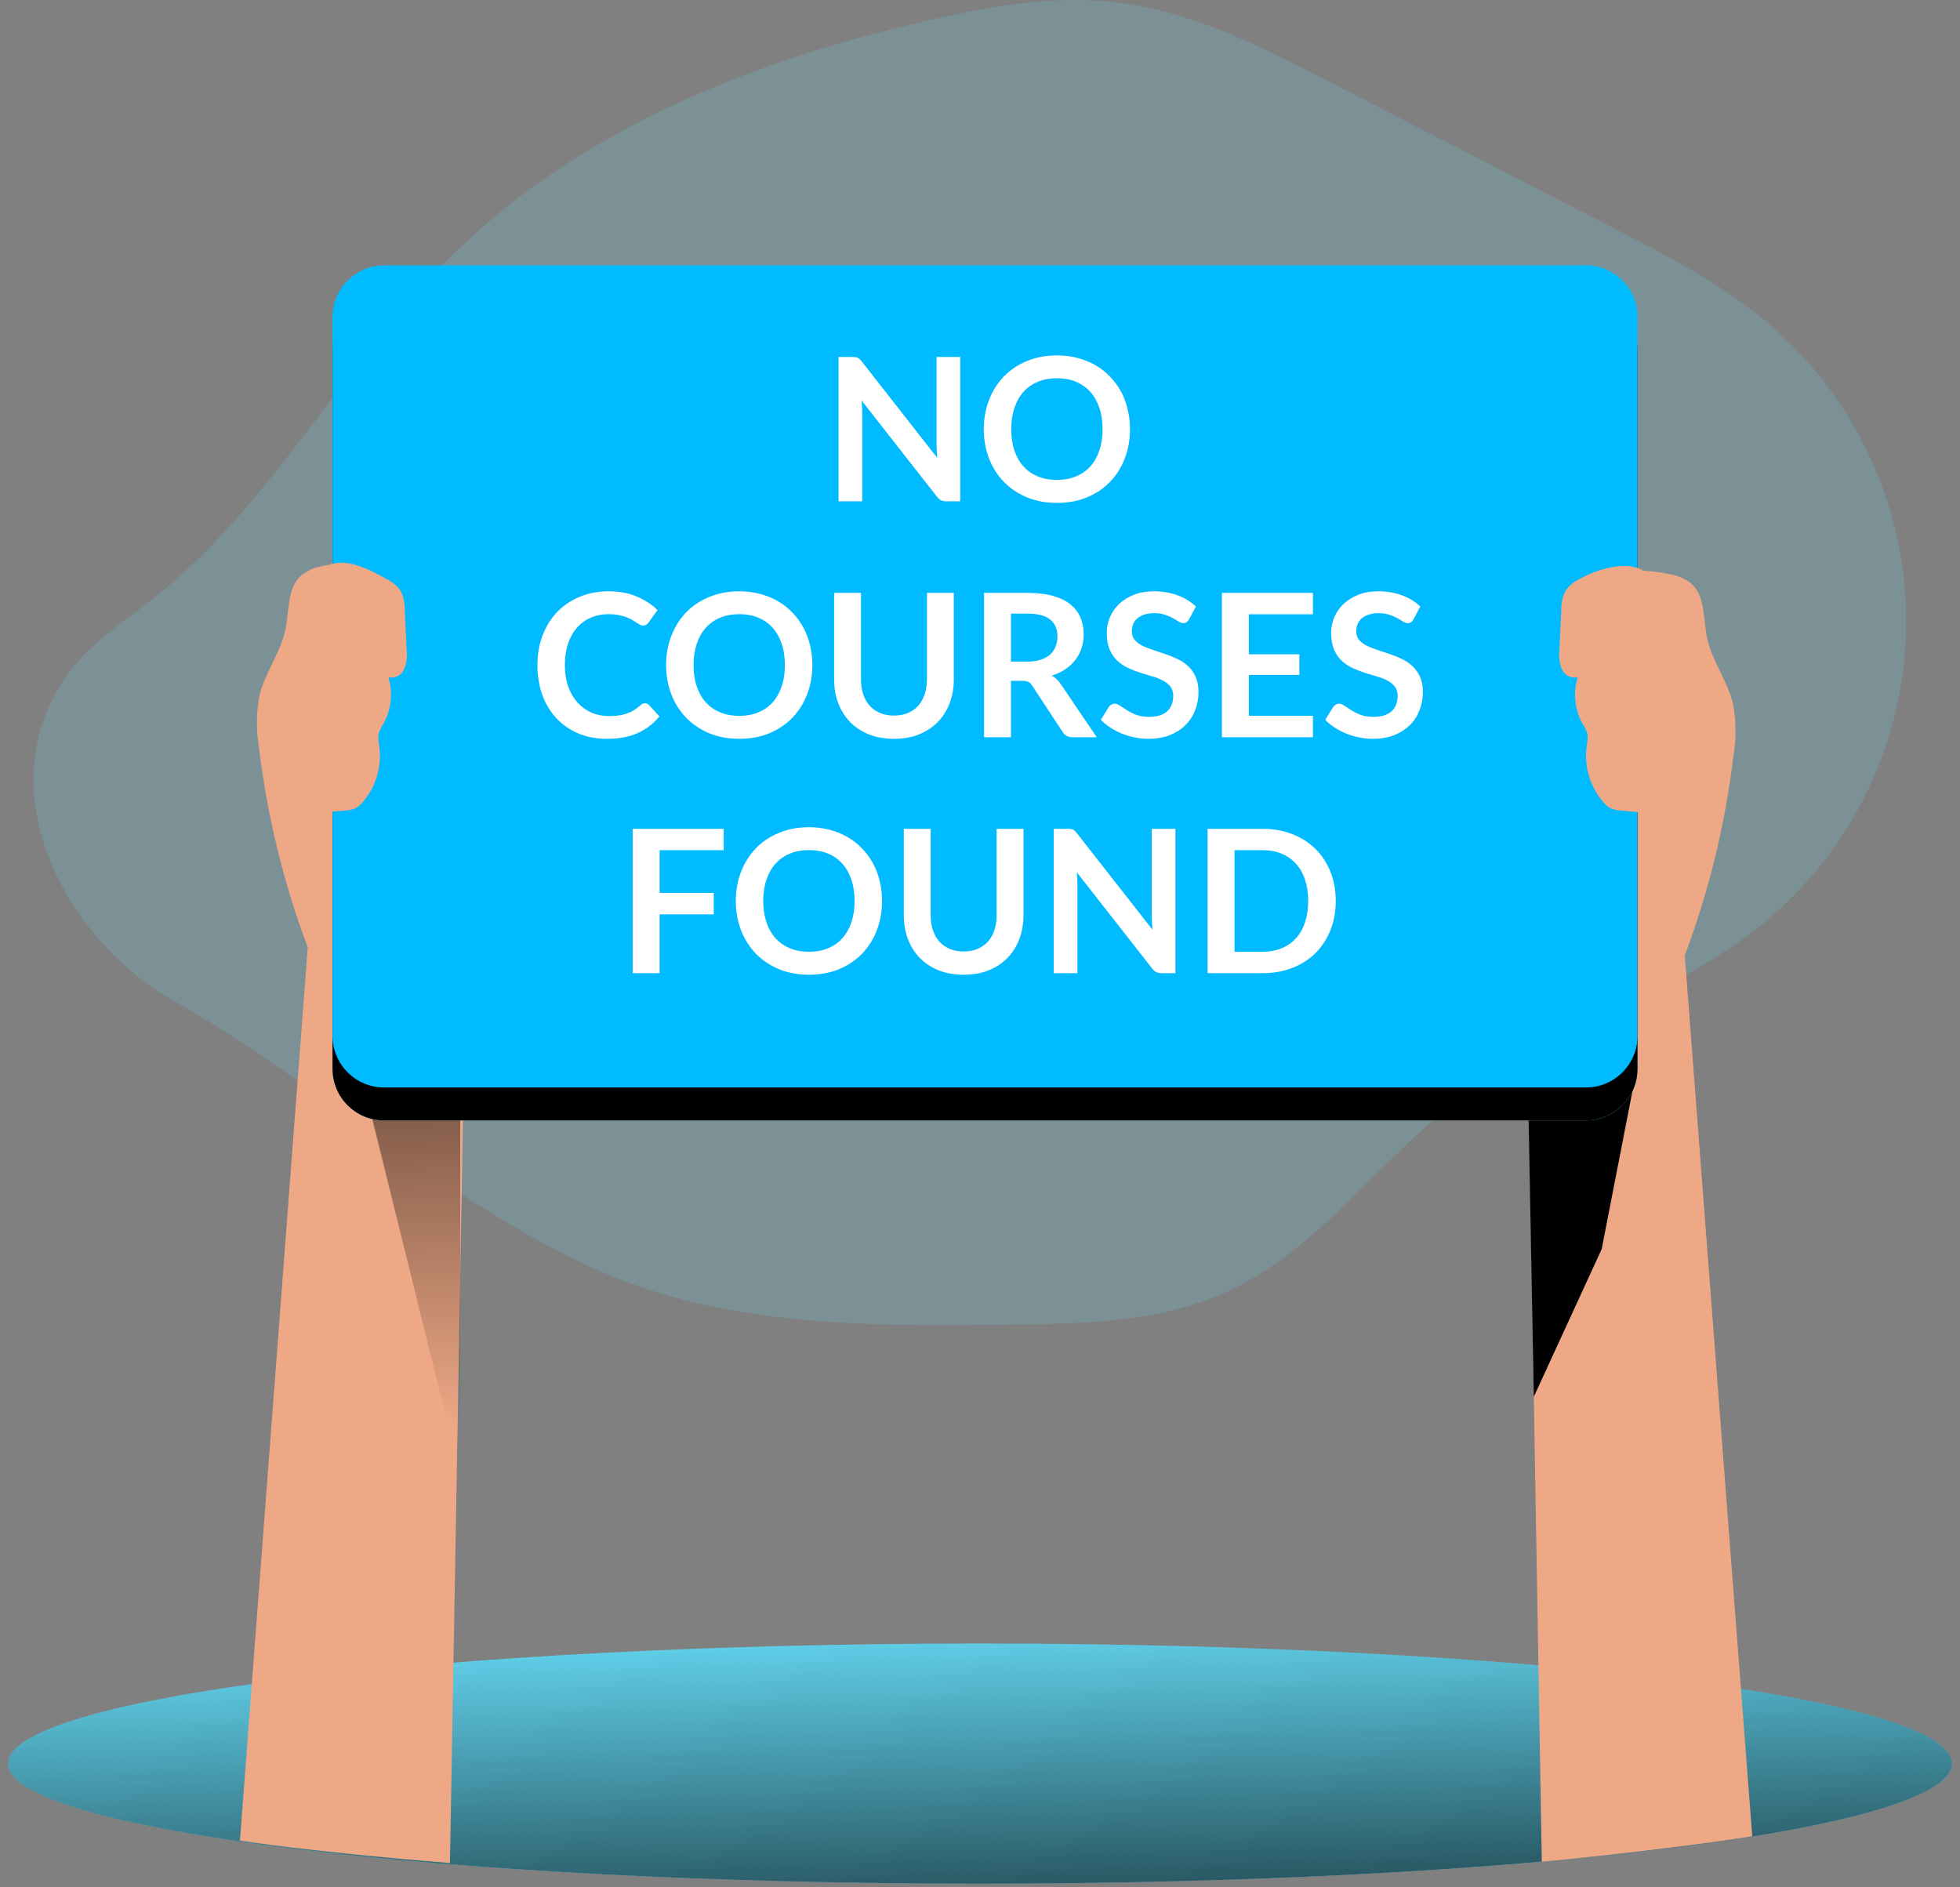 <svg width="216" height="208" viewBox="0 0 216 208" fill="none" xmlns="http://www.w3.org/2000/svg">
<rect x="0" y="0" width="216" height="208" fill="#808080" stroke="none"/>
<defs>
<linearGradient id="paint0_linear" x1="107.348" y1="175.948" x2="109.325" y2="232.019" gradientUnits="userSpaceOnUse">
<stop stop-opacity="0"/>
<stop offset="0.95"/>
</linearGradient>
<linearGradient id="paint1_linear" x1="46.875" y1="157.355" x2="44.898" y2="79.179" gradientUnits="userSpaceOnUse">
<stop stop-opacity="0"/>
<stop offset="0.99"/>
</linearGradient>
<linearGradient id="paint2_linear" x1="3150.87" y1="7758.14" x2="2943.35" y2="5217.26" gradientUnits="userSpaceOnUse">
<stop stop-opacity="0"/>
<stop offset="0.95"/>
</linearGradient>
<linearGradient id="paint3_linear" x1="22318.5" y1="21636.7" x2="22577.2" y2="7434.18" gradientUnits="userSpaceOnUse">
<stop stop-opacity="0"/>
<stop offset="0.99"/>
</linearGradient>
</defs>
<path opacity="0.18" d="M66.174 140.107C80.223 146.282 96.112 146.187 111.458 145.984C119.508 145.882 127.836 145.719 135.166 142.383C145.356 137.743 151.973 127.785 160.912 121.046C171.177 113.295 184.315 109.952 194.267 101.807C199.111 97.846 203.033 92.876 205.761 87.245C208.489 81.613 209.956 75.455 210.062 69.198C210.167 62.942 208.908 56.738 206.371 51.017C203.835 45.297 200.082 40.198 195.374 36.076C190.11 31.47 183.826 28.216 177.597 25.017L146.314 8.917C138.984 5.147 131.464 1.315 123.285 0.289C116.383 -0.573 109.399 0.622 102.654 2.164C83.429 6.512 64.354 14.005 50.251 27.721C38.118 39.541 30.197 55.416 16.923 65.939C13.527 68.622 9.763 70.993 7.291 74.539C-1.608 87.317 7.406 103.641 18.968 110.19C34.98 119.252 49.388 132.737 66.174 140.107Z" fill="#68E1FD"/>
<path d="M108 207.598C167.158 207.598 215.115 201.673 215.115 194.365C215.115 187.056 167.158 181.132 108 181.132C48.842 181.132 0.885 187.056 0.885 194.365C0.885 201.673 48.842 207.598 108 207.598Z" fill="#68E1FD"/>
<path d="M108 207.598C167.158 207.598 215.115 201.673 215.115 194.365C215.115 187.056 167.158 181.132 108 181.132C48.842 181.132 0.885 187.056 0.885 194.365C0.885 201.673 48.842 207.598 108 207.598Z" fill="url(#paint0_linear)"/>
<path d="M49.32 65.083C47.333 63.736 45.096 62.801 42.741 62.334C40.387 61.867 37.962 61.878 35.611 62.366C34.751 62.5 33.938 62.848 33.247 63.378C31.637 64.737 31.889 67.264 31.461 69.342C30.938 71.903 29.219 74.098 28.601 76.625C28.241 78.526 28.22 80.477 28.54 82.385C29.445 89.915 31.249 97.309 33.913 104.409L26.441 202.849C26.441 202.849 34.083 204.086 49.585 205.322L51.229 111.576L49.32 65.083Z" fill="#EEA886"/>
<path d="M40.822 122.493L50.72 162.518V104.789L46.318 91.706L40.822 122.493Z" fill="url(#paint1_linear)"/>
<path d="M170.253 65.925C172.244 64.588 174.483 63.663 176.838 63.206C179.192 62.749 181.615 62.768 183.962 63.263C184.823 63.4 185.638 63.747 186.332 64.275C187.936 65.633 187.691 68.16 188.112 70.246C188.642 72.807 190.361 75.001 190.979 77.528C191.34 79.428 191.359 81.376 191.033 83.282C190.135 90.812 188.333 98.207 185.667 105.306L193.105 202.374C193.105 202.374 184.784 203.773 169.913 205.18L168.317 112.466L170.253 65.925Z" fill="#EEA886"/>
<path d="M180.022 119.632L176.51 137.668L169.03 153.938L168.371 118.532L180.022 119.632Z" fill="url(#paint2_linear)"/>
<path d="M174.777 32.883H42.33C39.19 32.883 36.644 35.429 36.644 38.569V117.798C36.644 120.939 39.19 123.484 42.33 123.484H174.777C177.918 123.484 180.463 120.939 180.463 117.798V38.569C180.463 35.429 177.918 32.883 174.777 32.883Z" fill="#68E1FD"/>
<path d="M174.777 32.883H42.33C39.19 32.883 36.644 35.429 36.644 38.569V117.798C36.644 120.939 39.19 123.484 42.33 123.484H174.777C177.918 123.484 180.463 120.939 180.463 117.798V38.569C180.463 35.429 177.918 32.883 174.777 32.883Z" fill="url(#paint3_linear)"/>
<path d="M174.777 29.249H42.33C39.19 29.249 36.644 31.794 36.644 34.935V114.164C36.644 117.304 39.19 119.85 42.33 119.85H174.777C177.918 119.85 180.463 117.304 180.463 114.164V34.935C180.463 31.794 177.918 29.249 174.777 29.249Z" fill="#00BBFF"/>
<path d="M42.738 63.894C43.321 64.185 43.817 64.623 44.178 65.165C44.476 65.802 44.623 66.499 44.606 67.203L44.809 71.584C44.902 72.305 44.815 73.038 44.558 73.717C44.421 74.053 44.17 74.329 43.85 74.498C43.529 74.667 43.16 74.718 42.806 74.641C43.066 75.494 43.15 76.391 43.053 77.277C42.956 78.163 42.68 79.021 42.242 79.797C42.022 80.124 41.85 80.481 41.732 80.857C41.676 81.31 41.699 81.77 41.8 82.216C41.954 83.315 41.872 84.434 41.559 85.499C41.246 86.564 40.71 87.55 39.986 88.391C39.765 88.666 39.493 88.897 39.185 89.07C38.781 89.242 38.347 89.335 37.908 89.342L35.91 89.512C35.812 89.544 35.707 89.553 35.604 89.539C35.501 89.524 35.403 89.487 35.317 89.428C35.231 89.37 35.159 89.292 35.108 89.202C35.057 89.112 35.027 89.011 35.02 88.907C33.504 84.097 32.815 79.064 32.983 74.023C33.061 71.483 33.366 68.955 33.893 66.469C34.212 65.015 34.837 62.801 36.393 62.21C38.404 61.503 40.998 62.896 42.738 63.894Z" fill="#EEA886"/>
<path d="M173.928 63.894C173.345 64.184 172.849 64.622 172.488 65.165C172.19 65.802 172.043 66.499 172.06 67.203L171.856 71.584C171.764 72.305 171.85 73.037 172.108 73.717C172.245 74.052 172.495 74.329 172.816 74.498C173.136 74.667 173.506 74.717 173.86 74.641C173.601 75.494 173.516 76.39 173.612 77.276C173.708 78.162 173.982 79.02 174.417 79.797C174.642 80.122 174.816 80.48 174.934 80.857C174.991 81.311 174.966 81.771 174.859 82.216C174.708 83.315 174.792 84.434 175.106 85.499C175.42 86.563 175.956 87.549 176.679 88.391C176.901 88.666 177.173 88.897 177.481 89.07C177.885 89.242 178.319 89.334 178.758 89.341L180.776 89.538C180.874 89.571 180.979 89.58 181.082 89.566C181.185 89.551 181.283 89.513 181.369 89.455C181.455 89.397 181.527 89.319 181.578 89.229C181.629 89.139 181.659 89.038 181.666 88.934C183.182 84.124 183.871 79.091 183.704 74.05C183.626 71.51 183.319 68.981 182.787 66.496C182.474 65.042 182.107 63.222 180.565 62.631C178.534 61.89 175.667 62.896 173.928 63.894Z" fill="#EEA886"/>
<path d="M105.821 39.343V55.249H104.303C104.068 55.249 103.87 55.212 103.709 55.139C103.555 55.058 103.404 54.926 103.258 54.743L94.953 44.139C94.997 44.623 95.019 45.07 95.019 45.481V55.249H92.412V39.343H93.963C94.087 39.343 94.194 39.35 94.282 39.365C94.377 39.372 94.458 39.394 94.524 39.431C94.597 39.46 94.667 39.508 94.733 39.574C94.799 39.632 94.872 39.713 94.953 39.816L103.291 50.464C103.269 50.207 103.25 49.954 103.236 49.705C103.221 49.455 103.214 49.224 103.214 49.012V39.343H105.821ZM124.532 47.296C124.532 48.462 124.337 49.543 123.949 50.541C123.567 51.531 123.025 52.389 122.321 53.115C121.617 53.841 120.77 54.409 119.78 54.82C118.79 55.223 117.69 55.425 116.48 55.425C115.277 55.425 114.181 55.223 113.191 54.82C112.201 54.409 111.35 53.841 110.639 53.115C109.935 52.389 109.388 51.531 109 50.541C108.611 49.543 108.417 48.462 108.417 47.296C108.417 46.13 108.611 45.052 109 44.062C109.388 43.064 109.935 42.203 110.639 41.477C111.35 40.751 112.201 40.186 113.191 39.783C114.181 39.372 115.277 39.167 116.48 39.167C117.286 39.167 118.045 39.262 118.757 39.453C119.468 39.636 120.121 39.9 120.715 40.245C121.309 40.582 121.84 40.996 122.31 41.488C122.786 41.972 123.19 42.514 123.52 43.116C123.85 43.717 124.099 44.37 124.268 45.074C124.444 45.778 124.532 46.518 124.532 47.296ZM121.507 47.296C121.507 46.423 121.389 45.642 121.155 44.953C120.92 44.256 120.586 43.666 120.154 43.182C119.721 42.698 119.193 42.327 118.57 42.071C117.954 41.814 117.257 41.686 116.48 41.686C115.702 41.686 115.002 41.814 114.379 42.071C113.763 42.327 113.235 42.698 112.795 43.182C112.362 43.666 112.028 44.256 111.794 44.953C111.559 45.642 111.442 46.423 111.442 47.296C111.442 48.168 111.559 48.953 111.794 49.65C112.028 50.339 112.362 50.926 112.795 51.41C113.235 51.886 113.763 52.253 114.379 52.51C115.002 52.766 115.702 52.895 116.48 52.895C117.257 52.895 117.954 52.766 118.57 52.51C119.193 52.253 119.721 51.886 120.154 51.41C120.586 50.926 120.92 50.339 121.155 49.65C121.389 48.953 121.507 48.168 121.507 47.296ZM71.076 77.498C71.237 77.498 71.38 77.56 71.505 77.685L72.671 78.95C72.025 79.749 71.23 80.361 70.284 80.787C69.345 81.212 68.216 81.425 66.896 81.425C65.715 81.425 64.652 81.223 63.706 80.82C62.767 80.416 61.964 79.855 61.297 79.137C60.63 78.418 60.116 77.56 59.757 76.563C59.405 75.565 59.229 74.476 59.229 73.296C59.229 72.1 59.419 71.008 59.801 70.018C60.182 69.02 60.718 68.162 61.407 67.444C62.103 66.725 62.932 66.168 63.893 65.772C64.853 65.368 65.917 65.167 67.083 65.167C68.242 65.167 69.268 65.357 70.163 65.739C71.065 66.12 71.831 66.619 72.462 67.235L71.472 68.61C71.413 68.698 71.336 68.775 71.241 68.841C71.153 68.907 71.028 68.94 70.867 68.94C70.757 68.94 70.643 68.91 70.526 68.852C70.409 68.786 70.28 68.709 70.141 68.621C70.001 68.525 69.84 68.423 69.657 68.313C69.474 68.203 69.261 68.104 69.019 68.016C68.777 67.92 68.495 67.843 68.172 67.785C67.856 67.719 67.49 67.686 67.072 67.686C66.361 67.686 65.708 67.814 65.114 68.071C64.527 68.32 64.021 68.687 63.596 69.171C63.17 69.647 62.84 70.234 62.606 70.931C62.371 71.62 62.254 72.408 62.254 73.296C62.254 74.19 62.379 74.986 62.628 75.683C62.885 76.379 63.229 76.966 63.662 77.443C64.094 77.919 64.604 78.286 65.191 78.543C65.778 78.792 66.408 78.917 67.083 78.917C67.486 78.917 67.849 78.895 68.172 78.851C68.502 78.807 68.802 78.737 69.074 78.642C69.353 78.546 69.613 78.425 69.855 78.279C70.104 78.125 70.35 77.938 70.592 77.718C70.665 77.652 70.742 77.6 70.823 77.564C70.903 77.52 70.988 77.498 71.076 77.498ZM89.523 73.296C89.523 74.462 89.329 75.543 88.94 76.541C88.559 77.531 88.016 78.389 87.312 79.115C86.608 79.841 85.761 80.409 84.771 80.82C83.781 81.223 82.681 81.425 81.471 81.425C80.268 81.425 79.172 81.223 78.182 80.82C77.192 80.409 76.341 79.841 75.63 79.115C74.926 78.389 74.38 77.531 73.991 76.541C73.602 75.543 73.408 74.462 73.408 73.296C73.408 72.13 73.602 71.052 73.991 70.062C74.38 69.064 74.926 68.203 75.63 67.477C76.341 66.751 77.192 66.186 78.182 65.783C79.172 65.372 80.268 65.167 81.471 65.167C82.278 65.167 83.037 65.262 83.748 65.453C84.459 65.636 85.112 65.9 85.706 66.245C86.3 66.582 86.832 66.996 87.301 67.488C87.778 67.972 88.181 68.514 88.511 69.116C88.841 69.717 89.09 70.37 89.259 71.074C89.435 71.778 89.523 72.518 89.523 73.296ZM86.498 73.296C86.498 72.423 86.381 71.642 86.146 70.953C85.911 70.256 85.578 69.666 85.145 69.182C84.712 68.698 84.184 68.327 83.561 68.071C82.945 67.814 82.248 67.686 81.471 67.686C80.694 67.686 79.993 67.814 79.37 68.071C78.754 68.327 78.226 68.698 77.786 69.182C77.353 69.666 77.02 70.256 76.785 70.953C76.55 71.642 76.433 72.423 76.433 73.296C76.433 74.168 76.55 74.953 76.785 75.65C77.02 76.339 77.353 76.926 77.786 77.41C78.226 77.886 78.754 78.253 79.37 78.51C79.993 78.766 80.694 78.895 81.471 78.895C82.248 78.895 82.945 78.766 83.561 78.51C84.184 78.253 84.712 77.886 85.145 77.41C85.578 76.926 85.911 76.339 86.146 75.65C86.381 74.953 86.498 74.168 86.498 73.296ZM98.524 78.862C99.096 78.862 99.605 78.766 100.053 78.576C100.507 78.385 100.889 78.117 101.197 77.773C101.505 77.428 101.739 77.01 101.901 76.519C102.069 76.027 102.154 75.477 102.154 74.869V65.343H105.113V74.869C105.113 75.815 104.959 76.691 104.651 77.498C104.35 78.297 103.914 78.99 103.342 79.577C102.777 80.156 102.088 80.611 101.274 80.941C100.46 81.263 99.543 81.425 98.524 81.425C97.497 81.425 96.577 81.263 95.763 80.941C94.949 80.611 94.256 80.156 93.684 79.577C93.119 78.99 92.683 78.297 92.375 77.498C92.074 76.691 91.924 75.815 91.924 74.869V65.343H94.883V74.858C94.883 75.466 94.963 76.016 95.125 76.508C95.293 76.999 95.532 77.421 95.84 77.773C96.155 78.117 96.536 78.385 96.984 78.576C97.438 78.766 97.952 78.862 98.524 78.862ZM113.257 72.911C113.814 72.911 114.298 72.841 114.709 72.702C115.127 72.562 115.468 72.372 115.732 72.13C116.003 71.88 116.205 71.587 116.337 71.25C116.469 70.912 116.535 70.542 116.535 70.139C116.535 69.332 116.267 68.712 115.732 68.28C115.204 67.847 114.393 67.631 113.301 67.631H111.409V72.911H113.257ZM120.869 81.249H118.196C117.69 81.249 117.323 81.051 117.096 80.655L113.752 75.562C113.627 75.371 113.488 75.235 113.334 75.155C113.187 75.074 112.967 75.034 112.674 75.034H111.409V81.249H108.45V65.343H113.301C114.379 65.343 115.303 65.456 116.073 65.684C116.85 65.904 117.484 66.215 117.976 66.619C118.474 67.022 118.841 67.506 119.076 68.071C119.31 68.628 119.428 69.244 119.428 69.919C119.428 70.454 119.347 70.96 119.186 71.437C119.032 71.913 118.804 72.346 118.504 72.735C118.21 73.123 117.844 73.464 117.404 73.758C116.971 74.051 116.476 74.282 115.919 74.451C116.109 74.561 116.285 74.693 116.447 74.847C116.608 74.993 116.755 75.169 116.887 75.375L120.869 81.249ZM131.056 68.236C130.968 68.39 130.873 68.503 130.77 68.577C130.675 68.643 130.554 68.676 130.407 68.676C130.253 68.676 130.085 68.621 129.901 68.511C129.725 68.393 129.513 68.265 129.263 68.126C129.014 67.986 128.721 67.862 128.383 67.752C128.053 67.634 127.661 67.576 127.206 67.576C126.796 67.576 126.436 67.627 126.128 67.73C125.82 67.825 125.56 67.961 125.347 68.137C125.142 68.313 124.988 68.525 124.885 68.775C124.783 69.017 124.731 69.284 124.731 69.578C124.731 69.952 124.834 70.263 125.039 70.513C125.252 70.762 125.531 70.975 125.875 71.151C126.22 71.327 126.612 71.484 127.052 71.624C127.492 71.763 127.943 71.913 128.405 72.075C128.867 72.229 129.318 72.412 129.758 72.625C130.198 72.83 130.591 73.094 130.935 73.417C131.28 73.732 131.555 74.121 131.76 74.583C131.973 75.045 132.079 75.606 132.079 76.266C132.079 76.984 131.955 77.659 131.705 78.29C131.463 78.913 131.104 79.459 130.627 79.929C130.158 80.391 129.582 80.757 128.9 81.029C128.218 81.293 127.437 81.425 126.557 81.425C126.051 81.425 125.553 81.373 125.061 81.271C124.57 81.175 124.097 81.036 123.642 80.853C123.195 80.669 122.773 80.449 122.377 80.193C121.981 79.936 121.629 79.65 121.321 79.335L122.19 77.916C122.264 77.813 122.359 77.729 122.476 77.663C122.594 77.589 122.718 77.553 122.85 77.553C123.034 77.553 123.232 77.63 123.444 77.784C123.657 77.93 123.91 78.095 124.203 78.279C124.497 78.462 124.838 78.631 125.226 78.785C125.622 78.931 126.095 79.005 126.645 79.005C127.489 79.005 128.141 78.807 128.603 78.411C129.065 78.007 129.296 77.432 129.296 76.684C129.296 76.266 129.19 75.925 128.977 75.661C128.772 75.397 128.497 75.177 128.152 75.001C127.808 74.817 127.415 74.663 126.975 74.539C126.535 74.414 126.088 74.278 125.633 74.132C125.179 73.985 124.731 73.809 124.291 73.604C123.851 73.398 123.459 73.131 123.114 72.801C122.77 72.471 122.491 72.06 122.278 71.569C122.073 71.07 121.97 70.458 121.97 69.732C121.97 69.152 122.084 68.588 122.311 68.038C122.546 67.488 122.883 67 123.323 66.575C123.763 66.149 124.306 65.808 124.951 65.552C125.597 65.295 126.337 65.167 127.173 65.167C128.112 65.167 128.977 65.313 129.769 65.607C130.561 65.9 131.236 66.311 131.793 66.839L131.056 68.236ZM137.631 67.697V72.108H143.197V74.385H137.631V78.884H144.693V81.249H134.661V65.343H144.693V67.697H137.631ZM155.785 68.236C155.697 68.39 155.602 68.503 155.499 68.577C155.404 68.643 155.283 68.676 155.136 68.676C154.982 68.676 154.813 68.621 154.63 68.511C154.454 68.393 154.241 68.265 153.992 68.126C153.743 67.986 153.449 67.862 153.112 67.752C152.782 67.634 152.39 67.576 151.935 67.576C151.524 67.576 151.165 67.627 150.857 67.73C150.549 67.825 150.289 67.961 150.076 68.137C149.871 68.313 149.717 68.525 149.614 68.775C149.511 69.017 149.46 69.284 149.46 69.578C149.46 69.952 149.563 70.263 149.768 70.513C149.981 70.762 150.259 70.975 150.604 71.151C150.949 71.327 151.341 71.484 151.781 71.624C152.221 71.763 152.672 71.913 153.134 72.075C153.596 72.229 154.047 72.412 154.487 72.625C154.927 72.83 155.319 73.094 155.664 73.417C156.009 73.732 156.284 74.121 156.489 74.583C156.702 75.045 156.808 75.606 156.808 76.266C156.808 76.984 156.683 77.659 156.434 78.29C156.192 78.913 155.833 79.459 155.356 79.929C154.887 80.391 154.311 80.757 153.629 81.029C152.947 81.293 152.166 81.425 151.286 81.425C150.78 81.425 150.281 81.373 149.79 81.271C149.299 81.175 148.826 81.036 148.371 80.853C147.924 80.669 147.502 80.449 147.106 80.193C146.71 79.936 146.358 79.65 146.05 79.335L146.919 77.916C146.992 77.813 147.088 77.729 147.205 77.663C147.322 77.589 147.447 77.553 147.579 77.553C147.762 77.553 147.96 77.63 148.173 77.784C148.386 77.93 148.639 78.095 148.932 78.279C149.225 78.462 149.566 78.631 149.955 78.785C150.351 78.931 150.824 79.005 151.374 79.005C152.217 79.005 152.87 78.807 153.332 78.411C153.794 78.007 154.025 77.432 154.025 76.684C154.025 76.266 153.919 75.925 153.706 75.661C153.501 75.397 153.226 75.177 152.881 75.001C152.536 74.817 152.144 74.663 151.704 74.539C151.264 74.414 150.817 74.278 150.362 74.132C149.907 73.985 149.46 73.809 149.02 73.604C148.58 73.398 148.188 73.131 147.843 72.801C147.498 72.471 147.22 72.06 147.007 71.569C146.802 71.07 146.699 70.458 146.699 69.732C146.699 69.152 146.813 68.588 147.04 68.038C147.275 67.488 147.612 67 148.052 66.575C148.492 66.149 149.035 65.808 149.68 65.552C150.325 65.295 151.066 65.167 151.902 65.167C152.841 65.167 153.706 65.313 154.498 65.607C155.29 65.9 155.965 66.311 156.522 66.839L155.785 68.236ZM72.694 93.697V98.405H78.656V100.77H72.694V107.249H69.724V91.343H79.756V93.697H72.694ZM97.204 99.296C97.204 100.462 97.009 101.543 96.621 102.541C96.239 103.531 95.697 104.389 94.993 105.115C94.289 105.841 93.442 106.409 92.452 106.82C91.462 107.223 90.362 107.425 89.152 107.425C87.949 107.425 86.853 107.223 85.863 106.82C84.873 106.409 84.022 105.841 83.311 105.115C82.607 104.389 82.06 103.531 81.672 102.541C81.283 101.543 81.089 100.462 81.089 99.296C81.089 98.13 81.283 97.052 81.672 96.062C82.06 95.064 82.607 94.203 83.311 93.477C84.022 92.751 84.873 92.186 85.863 91.783C86.853 91.372 87.949 91.167 89.152 91.167C89.958 91.167 90.717 91.262 91.429 91.453C92.14 91.636 92.793 91.9 93.387 92.245C93.981 92.582 94.512 92.996 94.982 93.488C95.458 93.972 95.862 94.514 96.192 95.116C96.522 95.717 96.771 96.37 96.94 97.074C97.116 97.778 97.204 98.518 97.204 99.296ZM94.179 99.296C94.179 98.423 94.061 97.642 93.827 96.953C93.592 96.256 93.258 95.666 92.826 95.182C92.393 94.698 91.865 94.327 91.242 94.071C90.626 93.814 89.929 93.686 89.152 93.686C88.374 93.686 87.674 93.814 87.051 94.071C86.435 94.327 85.907 94.698 85.467 95.182C85.034 95.666 84.7 96.256 84.466 96.953C84.231 97.642 84.114 98.423 84.114 99.296C84.114 100.168 84.231 100.953 84.466 101.65C84.7 102.339 85.034 102.926 85.467 103.41C85.907 103.886 86.435 104.253 87.051 104.51C87.674 104.766 88.374 104.895 89.152 104.895C89.929 104.895 90.626 104.766 91.242 104.51C91.865 104.253 92.393 103.886 92.826 103.41C93.258 102.926 93.592 102.339 93.827 101.65C94.061 100.953 94.179 100.168 94.179 99.296ZM106.204 104.862C106.776 104.862 107.286 104.766 107.733 104.576C108.188 104.385 108.569 104.117 108.877 103.773C109.185 103.428 109.42 103.01 109.581 102.519C109.75 102.027 109.834 101.477 109.834 100.869V91.343H112.793V100.869C112.793 101.815 112.639 102.691 112.331 103.498C112.031 104.297 111.594 104.99 111.022 105.577C110.458 106.156 109.768 106.611 108.954 106.941C108.14 107.263 107.224 107.425 106.204 107.425C105.178 107.425 104.257 107.263 103.443 106.941C102.629 106.611 101.936 106.156 101.364 105.577C100.8 104.99 100.363 104.297 100.055 103.498C99.755 102.691 99.604 101.815 99.604 100.869V91.343H102.563V100.858C102.563 101.466 102.644 102.016 102.805 102.508C102.974 102.999 103.212 103.421 103.52 103.773C103.836 104.117 104.217 104.385 104.664 104.576C105.119 104.766 105.632 104.862 106.204 104.862ZM129.539 91.343V107.249H128.021C127.787 107.249 127.589 107.212 127.427 107.139C127.273 107.058 127.123 106.926 126.976 106.743L118.671 96.139C118.715 96.623 118.737 97.07 118.737 97.481V107.249H116.13V91.343H117.681C117.806 91.343 117.912 91.35 118 91.365C118.096 91.372 118.176 91.394 118.242 91.431C118.316 91.46 118.385 91.508 118.451 91.574C118.517 91.632 118.591 91.713 118.671 91.816L127.009 102.464C126.987 102.207 126.969 101.954 126.954 101.705C126.94 101.455 126.932 101.224 126.932 101.012V91.343H129.539ZM147.206 99.296C147.206 100.462 147.011 101.532 146.623 102.508C146.234 103.483 145.688 104.323 144.984 105.027C144.28 105.731 143.433 106.277 142.443 106.666C141.453 107.054 140.353 107.249 139.143 107.249H133.082V91.343H139.143C140.353 91.343 141.453 91.541 142.443 91.937C143.433 92.325 144.28 92.872 144.984 93.576C145.688 94.272 146.234 95.108 146.623 96.084C147.011 97.059 147.206 98.13 147.206 99.296ZM144.17 99.296C144.17 98.423 144.052 97.642 143.818 96.953C143.59 96.256 143.257 95.669 142.817 95.193C142.384 94.709 141.856 94.338 141.233 94.082C140.617 93.825 139.92 93.697 139.143 93.697H136.052V104.895H139.143C139.92 104.895 140.617 104.766 141.233 104.51C141.856 104.253 142.384 103.886 142.817 103.41C143.257 102.926 143.59 102.339 143.818 101.65C144.052 100.953 144.17 100.168 144.17 99.296Z" fill="white"/>
</svg>
